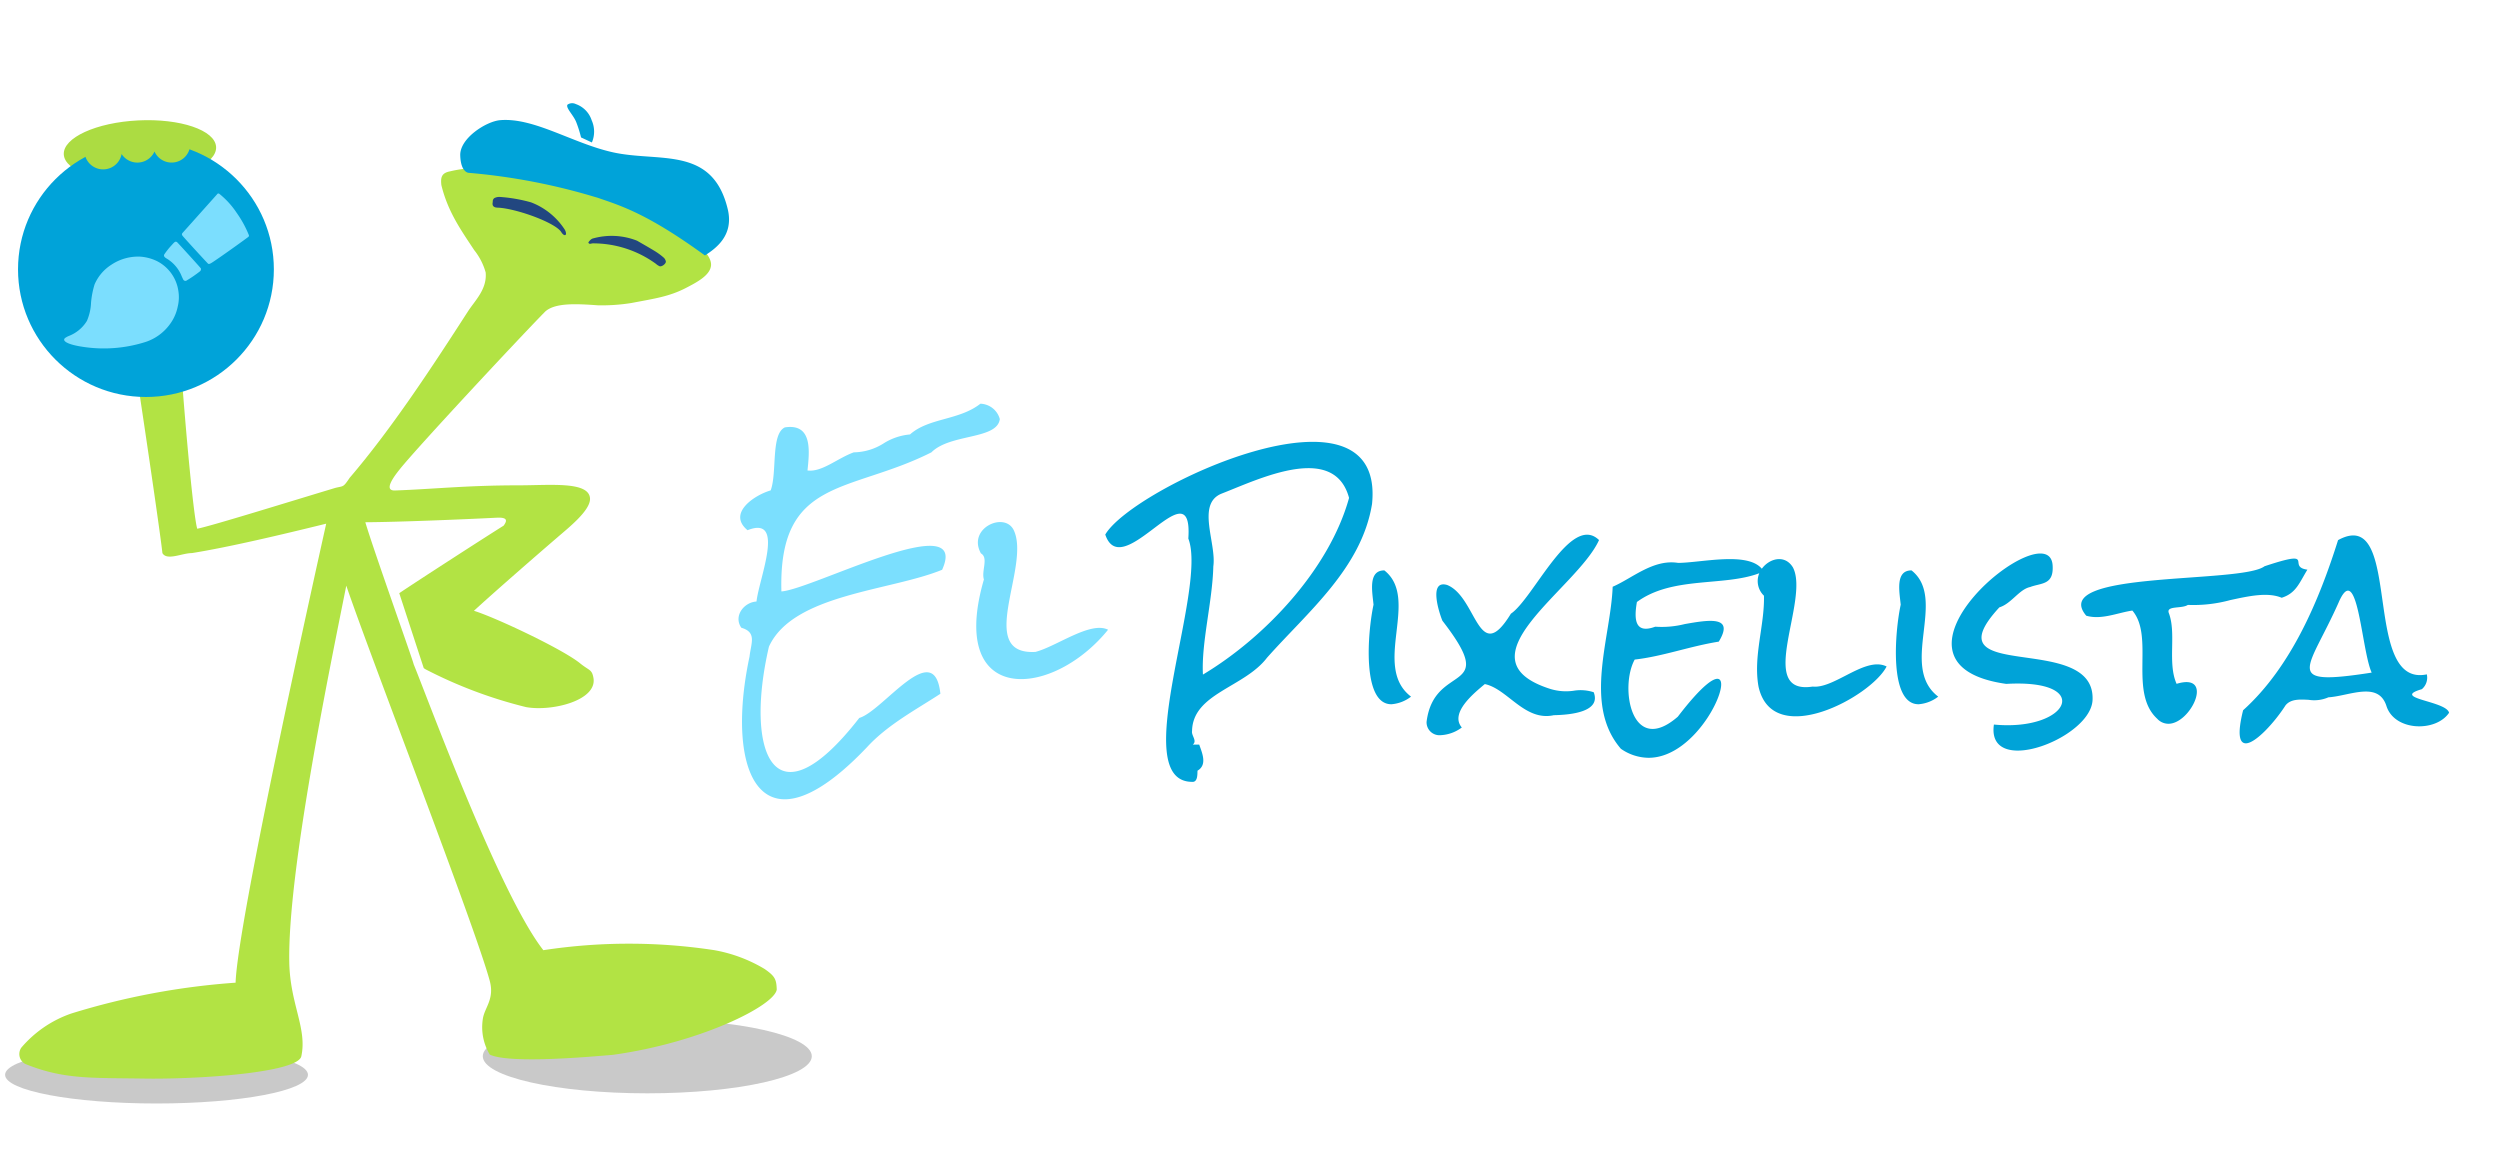 <svg xmlns="http://www.w3.org/2000/svg" width="300" height="140" viewBox="0 0 300 140">
  <g id="logo_300x140" transform="translate(-1752 -765)">
    <rect id="base" width="300" height="140" transform="translate(1752 765)" fill="#dbdbdb" opacity="0"/>
    <g id="elpixelista-iso" transform="translate(1752.611 777.385)">
      <path id="Path" d="M881.6,217.459c0-2.46-8.839-4.458-19.743-4.458s-19.738,2-19.738,4.458,8.835,4.453,19.738,4.453,19.743-1.993,19.743-4.453Z" transform="translate(-784.796 -103.098)" opacity="0.214"/>
      <path id="Path-2" data-name="Path" d="M805.345,220.609c0-1.9-8.136-3.444-18.175-3.444S769,218.708,769,220.609s8.136,3.442,18.17,3.442,18.175-1.538,18.175-3.442Z" transform="translate(-769 -104.017)" opacity="0.214"/>
      <path id="Path_277" data-name="Path 277" d="M59.767,841.443c-6.18-.094-9.472.109-14.06-1.756a1.353,1.353,0,0,1-.464-1.946,13.774,13.774,0,0,1,6.017-4.107,87.281,87.281,0,0,1,19.7-3.694c.237-7.307,9.532-49.035,10.873-55.081-5.275,1.3-11.738,2.833-16.126,3.53-1.177,0-2.991.949-3.529,0-.337-3.329-5.883-40.764-7.116-46.053,3.286-6.714,8.422-1.221,8.422-1.221-.822,6.1,2.054,41.707,2.875,44.352,1.771-.359,10.679-3.126,16.561-4.9,1.014-.258.925-.015,1.737-1.221,4.992-5.833,9.78-13.125,14.154-19.91.872-1.36,2.342-2.7,2.158-4.723a7.542,7.542,0,0,0-1.379-2.686c-1.557-2.364-3.161-4.587-3.939-7.806-.085-.848-.031-1.439,1.038-1.639,9.218-2.24,23.459,5.054,24.475,5.546.911.44,7.033,3.452,6.849,5.746-.1,1.16-1.628,1.983-2.972,2.678-2.032,1.058-3.754,1.287-6.587,1.828a22.36,22.36,0,0,1-4.018.275c-2.467-.173-5.138-.347-6.337.765-2.965,3.01-15.326,16.26-17.43,18.9-.6.751-2.03,2.575-.616,2.557,4.642-.163,8.608-.619,14.893-.619,3.731,0,8.389-.507,8.544,1.55.107,1.461-2.7,3.633-3.944,4.723-2.454,2.107-7.668,6.647-9.985,8.782,2.588.8,10.537,4.55,12.693,6.266,1.162.952,1.465.732,1.651,1.8.461,2.715-5.036,4.047-8.092,3.491a54.366,54.366,0,0,1-12.032-4.522,2.858,2.858,0,0,1-.243-.158L90.6,783.2c2.441-1.645,10.734-6.989,12.52-8.1.42-.566.543-1.029-.837-.957-3.959.2-11.741.522-15.755.544,1.043,3.5,5.733,16.6,5.806,17.054,1.642,3.979,10.261,27.528,15.556,34.3a67.951,67.951,0,0,1,20.538,0,17.767,17.767,0,0,1,6.018,2.257c1.221.858,1.416,1.207,1.452,2.47-.277,1.926-9.127,6.375-19.669,7.831-2.242.181-12.282,1.13-14.766-.027a6.4,6.4,0,0,1-.83-4.31c.207-1.338,1.413-2.349.83-4.523-1.667-6.263-14.321-38.912-17.22-47.443-2.073,10.375-7.042,34.4-6.841,45.18.087,5.022,2.17,7.952,1.444,11.3-.392,1.794-10.542,2.679-17.838,2.679C60.584,841.453,60.169,841.45,59.767,841.443Z" transform="translate(-43.3 -724.403)" fill="#b2e344"/>
      <path id="Path-3" data-name="Path" d="M868.031,90.837c1.306-.842,3.494-2.4,2.739-5.551-1.83-7.632-8.2-5.6-13.744-6.818-4.839-1.065-9.471-4.2-13.557-3.866-1.67.136-4.857,2.167-4.8,4.219s.993,2.1.993,2.1a74.288,74.288,0,0,1,15.627,3.037C858.1,84.922,861.262,85.916,868.031,90.837Z" transform="translate(-784.051 -72.568)" fill="#00a3d9"/>
      <path id="Path-4" data-name="Path" d="M858,76.711a3.313,3.313,0,0,0-.025-2.66,3.067,3.067,0,0,0-1.905-1.948.98.98,0,0,0-1,.074c-.23.385.715,1.237,1.054,2.1a14.451,14.451,0,0,1,.576,1.83Z" transform="translate(-787.585 -72)" fill="#00a3d9"/>
      <path id="Ellipse" d="M777.984,78.726c-.113-2.007,3.886-3.837,8.933-4.087s9.23,1.172,9.344,3.179-3.886,3.837-8.933,4.088S778.1,80.733,777.984,78.726Z" transform="translate(-770.94 -72.575)" fill="#acdc42"/>
      <ellipse id="Ellipse-2" data-name="Ellipse" cx="15.35" cy="15.316" rx="15.35" ry="15.316" transform="translate(1.552 4.622)" fill="#00a3d9"/>
      <path id="Path-5" data-name="Path" d="M864.128,93.005c.461.268,1.33.758,2.183,1.277a7.985,7.985,0,0,1,1.014.753.834.834,0,0,1,.253.447c.051.272-.5.692-.764.58a1.837,1.837,0,0,1-.436-.293,12.853,12.853,0,0,0-7.574-2.447c-.188.011-.406.145-.513-.065-.037-.072.171-.284.3-.4a.743.743,0,0,1,.333-.148A8.3,8.3,0,0,1,864.128,93.005Z" transform="translate(-788.289 -76.504)" fill="#224780"/>
      <path id="Path-6" data-name="Path" d="M848.232,87.078a8.374,8.374,0,0,1,4.03,3.247,1.081,1.081,0,0,1,.167.459c.026.219-.128.3-.31.163a1.009,1.009,0,0,1-.249-.287c-.7-1.14-5.271-2.783-7.49-2.938a2.248,2.248,0,0,1-.4-.034c-.518-.135-.331-.595-.34-.691a.5.5,0,0,1,.184-.424,1.317,1.317,0,0,1,.683-.143A18.634,18.634,0,0,1,848.232,87.078Z" transform="translate(-785.12 -75.182)" fill="#224780"/>
      <path id="Path_278" data-name="Path 278" d="M45,732.064a2.251,2.251,0,0,1,4.142-1.215,2.252,2.252,0,0,1,4.269-.521,2.245,2.245,0,1,1,0,1.834,2.253,2.253,0,0,1-3.947.3,2.251,2.251,0,0,1-4.465-.4Z" transform="translate(-35.482 -726.366)" fill="#acdc42"/>
      <g id="Page-1" transform="translate(7.012 8.189)">
        <path id="Shape" d="M11.739,5.449c-.052.144-.018.224.158.365.815.653,3.484,2.694,3.54,2.708.127.032.238-.039.587-.373.7-.667,2.45-2.434,3.577-3.621.127-.149.06-.209-.031-.358a12.979,12.979,0,0,0-1.823-2.251A9.974,9.974,0,0,0,15.3.029a.18.18,0,0,0-.266.1M11.113,6.6c-.091.037-.168.136-.373.473a8.558,8.558,0,0,0-.7,1.291c-.022.177.068.28.345.393a4.341,4.341,0,0,1,2.2,1.822c.107.158.223.318.256.355a.3.3,0,0,0,.34.062A15.363,15.363,0,0,0,14.626,9.58a.337.337,0,0,0,.039-.362C14.6,9.137,11.318,6.6,11.281,6.6a.274.274,0,0,1-.067-.013.18.18,0,0,0-.1.012M7.186,9.107a5.784,5.784,0,0,0-3.169,1.547,5.268,5.268,0,0,0-1.574,2.679,10.459,10.459,0,0,0-.038,2.217A6.1,6.1,0,0,1,2.3,17.8,4.39,4.39,0,0,1,.438,19.981a2.5,2.5,0,0,0-.344.279c-.4.45.49.731,2.18.691a16.5,16.5,0,0,0,7.468-1.925,5.873,5.873,0,0,0,2.367-2.438,5.323,5.323,0,0,0,.621-2.386,4.688,4.688,0,0,0-.26-1.875,4.771,4.771,0,0,0-3.13-3.048,5.43,5.43,0,0,0-2.152-.174" transform="matrix(0.985, 0.174, -0.174, 0.985, 3.639, 0)" fill="#7bdefe" fill-rule="evenodd"/>
      </g>
    </g>
    <g id="elpixelista-logo" transform="translate(1840.621 813.444)">
      <path id="Path_285" data-name="Path 285" d="M6617.323-707.656c.173-1.6.911-2.907-.986-3.46-.973-1.41.327-3.063,1.822-3.145.3-2.786,3.53-10.393-1.074-8.558-2.469-2.035.835-4.217,2.776-4.778.791-2.144,0-6.757,1.7-7.56,3.376-.521,2.943,2.948,2.717,5.171,1.743.218,3.589-1.468,5.554-2.176a6.876,6.876,0,0,0,3.568-1.067,7.07,7.07,0,0,1,3.179-1.081c2.25-2.007,5.894-1.677,8.449-3.689a2.5,2.5,0,0,1,2.329,1.845c-.318,2.486-5.943,1.722-8.209,3.992-9.825,4.955-18.376,2.947-18,16.691,3.662-.233,22.736-10.245,19.287-2.6-6.226,2.552-17.884,2.905-20.782,9.222-2.923,12.577.512,21.841,10.84,8.559,2.86-.832,9.008-9.77,9.732-2.9-2.957,1.931-6.335,3.712-8.808,6.411-4.182,4.4-7.458,6.251-9.865,6.251C6616.614-690.531,6615.323-698.29,6617.323-707.656Zm28.125-9.252c-.326-1.013.583-2.593-.358-3.13-1.666-3.018,2.844-5.063,3.94-2.782,2.066,4.333-4.662,15.01,2.6,14.606,2.533-.652,6.6-3.727,8.718-2.661-3,3.7-7.13,5.923-10.42,5.923C6645.795-704.951,6642.994-708.451,6645.448-716.908Z" transform="translate(-6616 738)" fill="#7bdffe" stroke="rgba(0,0,0,0)" stroke-width="1"/>
      <path id="Path_286" data-name="Path 286" d="M6626.4-697.2c-7.827-.075,1.931-23.085-.432-29.193.325-4.747-1.954-2.862-4.459-.977-2.2,1.651-4.564,3.3-5.508.495,3.277-5.645,33.652-19.754,32.012-3.674-1.251,7.726-7.76,12.99-12.608,18.459-2.73,3.576-8.908,4.273-8.99,8.792-.1.553.652,1.178.089,1.627h.771c.345,1,1,2.426-.207,3.132-.013.487.014,1.344-.594,1.344A.7.7,0,0,1,6626.4-697.2Zm3.591-34.6c-3.113,1.217-.621,5.966-1.025,8.748-.1,4.211-1.452,9.157-1.246,12.979,7.529-4.506,15.192-12.716,17.535-21.2-.719-2.676-2.6-3.57-4.879-3.57C6636.949-734.841,6632.621-732.82,6629.991-731.8Zm47.877,30.624c-4.556-5.291-1.205-13.327-.98-19.437,2.324-.994,4.868-3.345,7.863-2.861,2.819-.026,8.281-1.374,10.038.7.894-1.236,2.76-1.752,3.729-.16,2.051,3.905-4.56,15.373,2.372,14.3,1.166.128,2.559-.6,3.971-1.324,1.736-.895,3.5-1.789,4.9-1.086-1.861,3.645-13.673,10.01-15.368,2.425-.66-3.645.742-7.364.651-10.916a2.432,2.432,0,0,1-.562-2.7c-4.28,1.62-10.437.326-14.686,3.453-.366,2.122-.232,3.867,2.2,2.964a11.3,11.3,0,0,0,3.554-.318c2.905-.509,5.979-1.017,4.071,2.11-3.513.563-6.739,1.774-10.089,2.152-1.84,3.342-.382,11.69,5.178,6.851,6.082-7.942,6.225-3.873,3.514.2-1.576,2.368-4.119,4.736-7.019,4.736A5.891,5.891,0,0,1,6677.868-701.174Zm44.769-2.9c4.591.437,7.635-.992,8.124-2.42.472-1.38-1.438-2.76-6.641-2.458-17.345-2.436,5.233-20.9,5.564-14.185.138,2.346-1.378,2.052-2.7,2.561-1.324.282-2.245,1.994-3.693,2.44-8.586,9.288,11.459,2.83,11.185,11.051-.049,3.021-5.479,6.136-8.981,6.137C6723.63-700.954,6722.312-701.834,6722.637-704.079Zm29.906-1.717c5.846-5.262,9.177-13.379,11.393-20.415,4.156-2.271,4.685,2.775,5.413,7.82.654,4.54,1.471,9.08,5.237,8.289a1.816,1.816,0,0,1-.593,1.777c-3.822,1.111,2.93,1.4,3.263,2.83-1.571,2.342-6.513,2.227-7.506-.782-.957-3.073-4.464-1.224-6.973-1.07a4.242,4.242,0,0,1-2.372.3c-1.076-.056-2.149-.111-2.775.666-1.253,1.964-3.576,4.556-4.764,4.556C6752.111-701.828,6751.814-702.875,6752.543-705.8Zm11.481-12.978c-3.623,8.18-6.963,10.156,3.945,8.462-1.008-2.211-1.48-9.833-2.845-9.833C6764.812-720.146,6764.451-719.742,6764.024-718.774ZM6654.557-704.4c.913-7.288,8.873-3.135,1.9-12.135-.431-1.046-1.658-4.937.564-4.291,3.6,1.431,3.723,9.88,7.654,3.447,2.719-1.832,7.192-12.12,10.577-8.837-2.643,5.862-17.187,14.259-5.83,17.871a6.4,6.4,0,0,0,2.784.212,5.085,5.085,0,0,1,2.407.18c.927,2.381-2.833,2.716-4.79,2.755-3.5.765-5.543-3.165-8.278-3.735-1.217,1.026-4.256,3.443-2.759,5.21a4.623,4.623,0,0,1-2.55.924A1.549,1.549,0,0,1,6654.557-704.4Zm87.705-.346c-3.488-3.16-.321-9.869-3.011-13.009-1.771.261-3.713,1.149-5.533.618-4.625-5.484,18.585-3.792,21.39-5.933,6.422-2.136,2.567.076,5.148.407-.985,1.609-1.361,2.823-3.085,3.373-1.684-.7-3.9-.21-6.162.276a16.8,16.8,0,0,1-5.1.581c-.73.489-2.611.058-2.286.964.944,2.465-.187,5.984.936,8.507,2.538-.774,2.809.76,2.083,2.293-.591,1.25-1.844,2.5-3.068,2.5A1.832,1.832,0,0,1,6742.262-704.741Zm-30.809-13.716c-.152-1.546-.679-4.127,1.3-4.111,4.336,3.433-1.552,11.511,3.2,15.147a4.394,4.394,0,0,1-2.357.914C6710.008-706.507,6710.76-715.27,6711.453-718.457Zm-63.261,0c-.152-1.546-.678-4.127,1.3-4.111,4.336,3.433-1.553,11.511,3.2,15.147a4.394,4.394,0,0,1-2.357.914C6646.747-706.507,6647.5-715.27,6648.192-718.457Z" transform="translate(-6571.989 742.578)" fill="#00a3d8" stroke="rgba(0,0,0,0)" stroke-width="1"/>
    </g>
  </g>
</svg>
